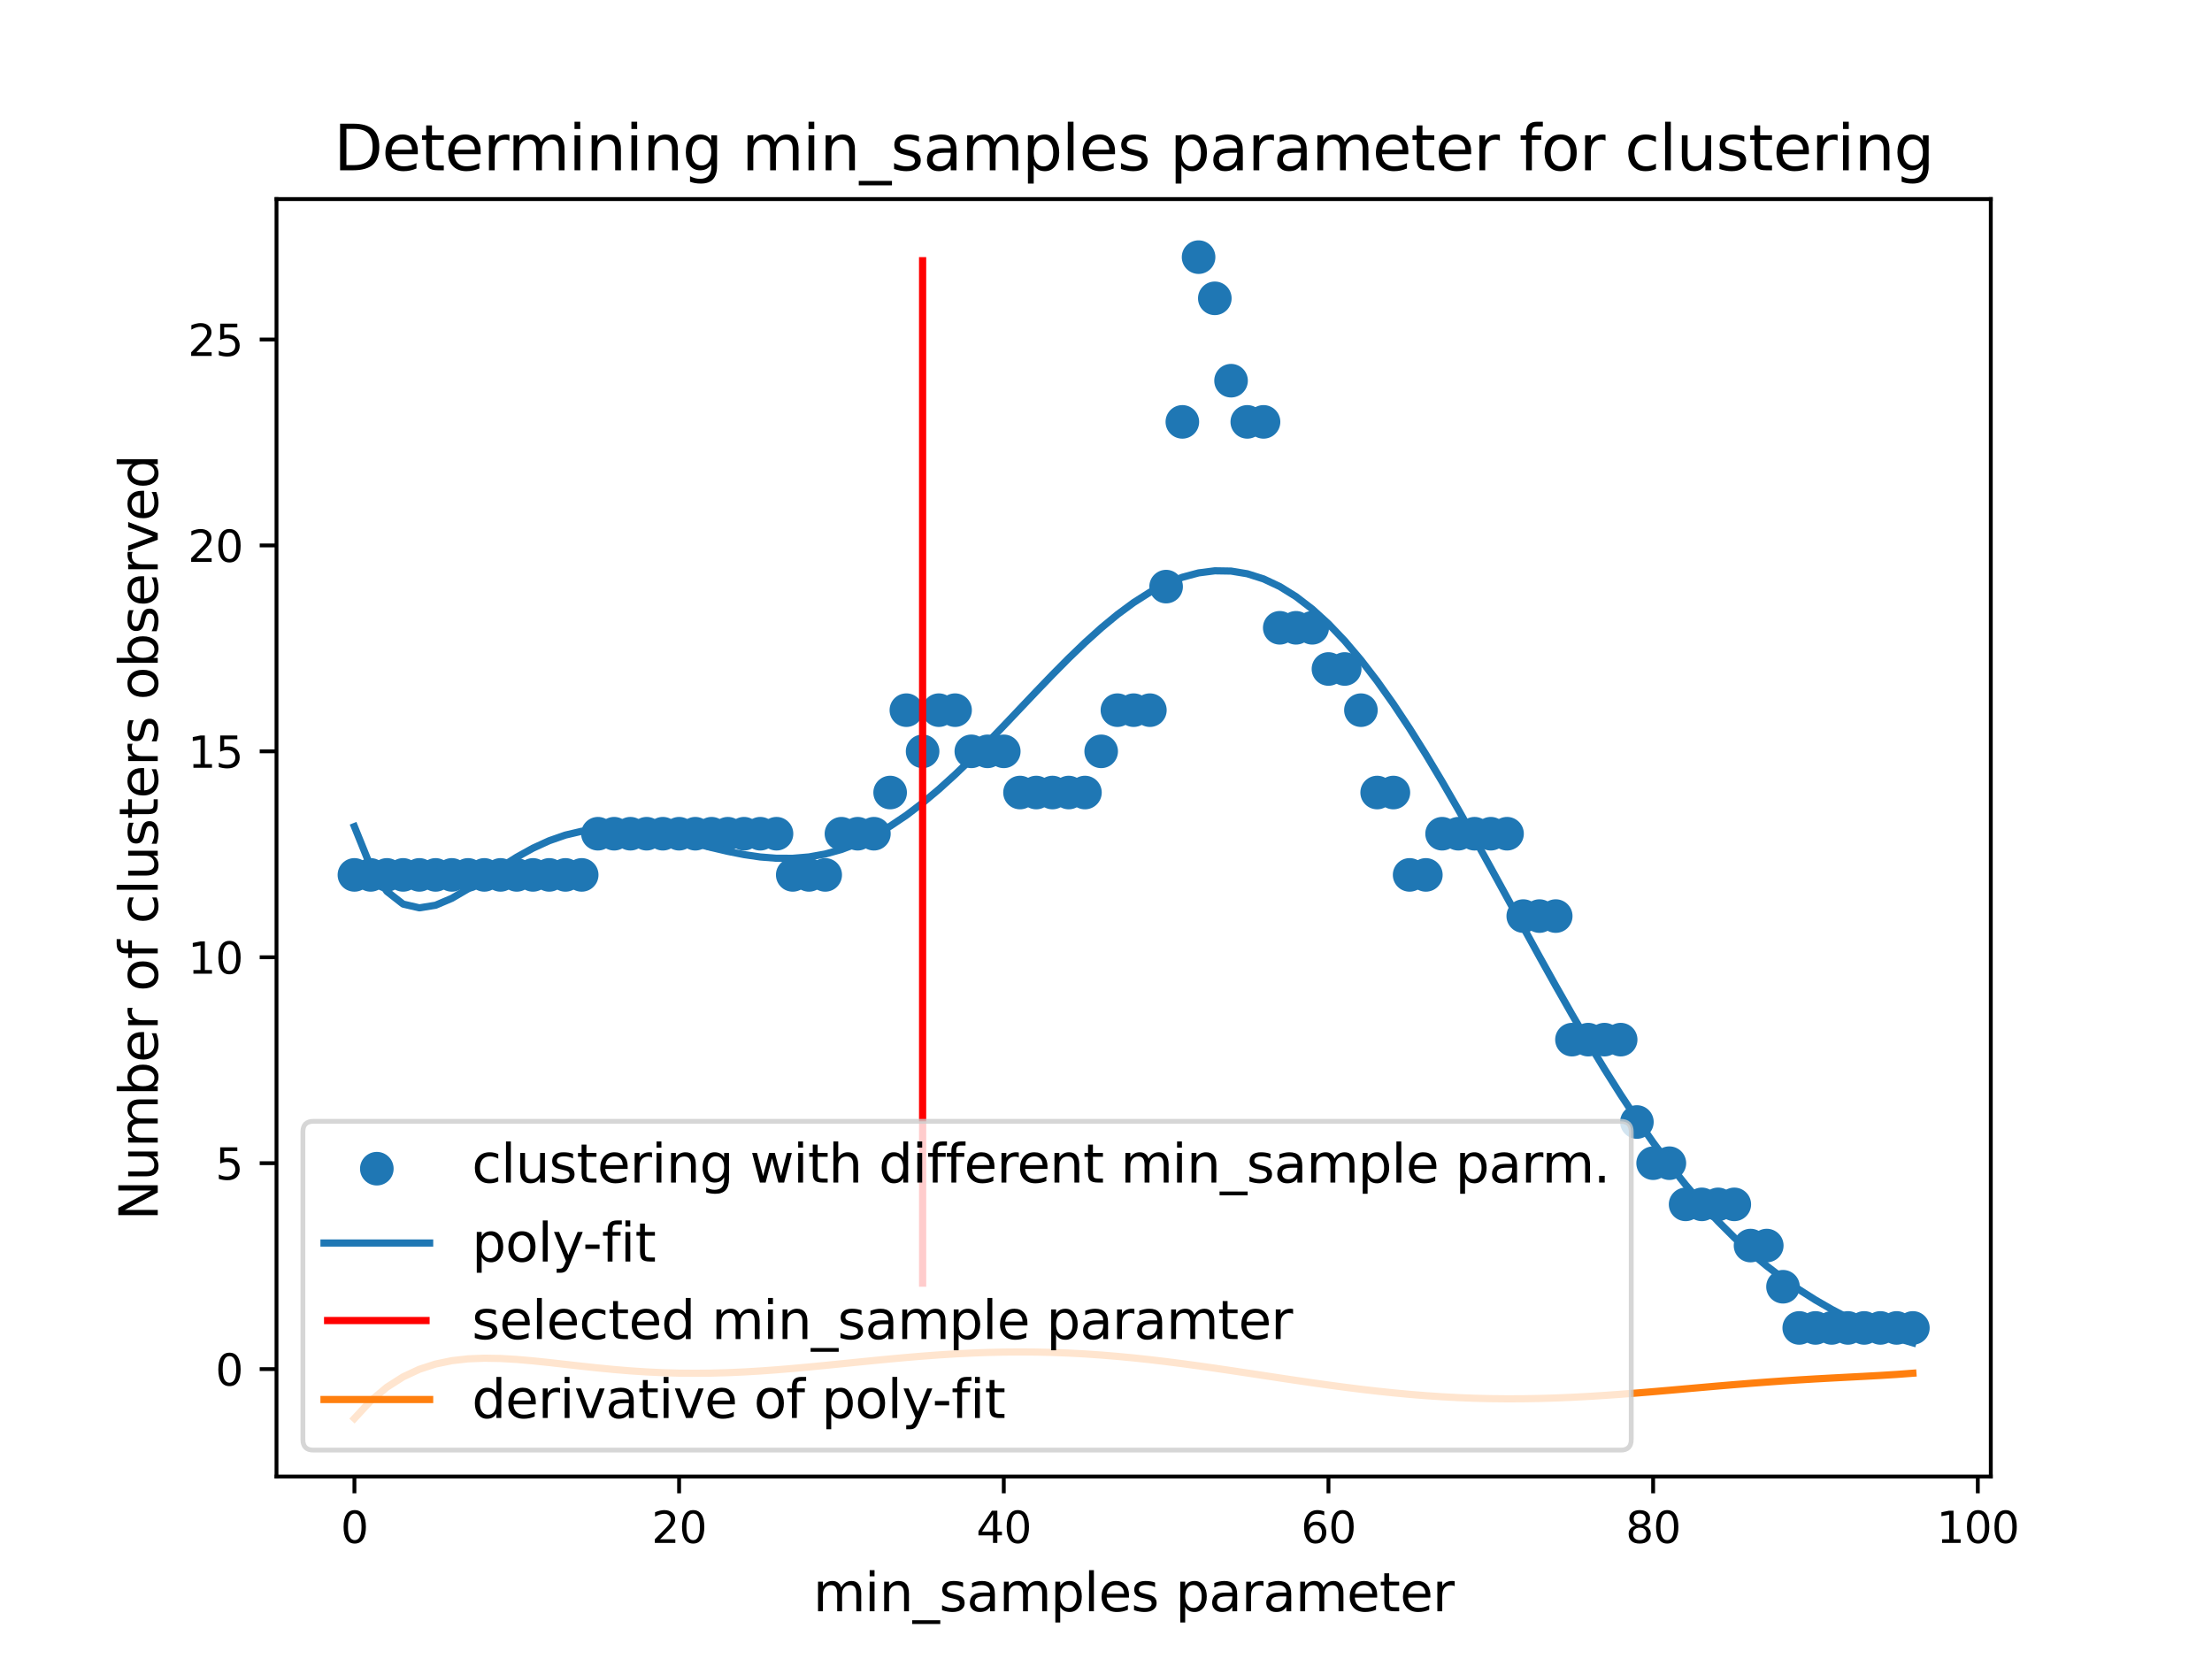 <?xml version="1.0" encoding="utf-8" standalone="no"?>
<!DOCTYPE svg PUBLIC "-//W3C//DTD SVG 1.1//EN"
  "http://www.w3.org/Graphics/SVG/1.1/DTD/svg11.dtd">
<svg xmlns:xlink="http://www.w3.org/1999/xlink" width="460.8pt" height="345.6pt" viewBox="0 0 460.8 345.6" xmlns="http://www.w3.org/2000/svg" version="1.1">
 <defs>
  <style type="text/css">*{stroke-linejoin: round; stroke-linecap: butt}</style>
 </defs>
 <g id="figure_1">
  <g id="patch_1">
   <path d="M 0 345.6 
L 460.8 345.6 
L 460.8 0 
L 0 0 
z
" style="fill: #ffffff"/>
  </g>
  <g id="axes_1">
   <g id="patch_2">
    <path d="M 57.6 307.584 
L 414.72 307.584 
L 414.72 41.472 
L 57.6 41.472 
z
" style="fill: #ffffff"/>
   </g>
   <g id="PathCollection_1">
    <defs>
     <path id="mdafc263850" d="M 0 3 
C 0.796 3 1.559 2.684 2.121 2.121 
C 2.684 1.559 3 0.796 3 0 
C 3 -0.796 2.684 -1.559 2.121 -2.121 
C 1.559 -2.684 0.796 -3 0 -3 
C -0.796 -3 -1.559 -2.684 -2.121 -2.121 
C -2.684 -1.559 -3 -0.796 -3 0 
C -3 0.796 -2.684 1.559 -2.121 2.121 
C -1.559 2.684 -0.796 3 0 3 
z
" style="stroke: #1f77b4"/>
    </defs>
    <g clip-path="url(#p015d4eb2a7)">
     <use xlink:href="#mdafc263850" x="73.833" y="182.258" style="fill: #1f77b4; stroke: #1f77b4"/>
     <use xlink:href="#mdafc263850" x="77.215" y="182.258" style="fill: #1f77b4; stroke: #1f77b4"/>
     <use xlink:href="#mdafc263850" x="80.596" y="182.258" style="fill: #1f77b4; stroke: #1f77b4"/>
     <use xlink:href="#mdafc263850" x="83.978" y="182.258" style="fill: #1f77b4; stroke: #1f77b4"/>
     <use xlink:href="#mdafc263850" x="87.36" y="182.258" style="fill: #1f77b4; stroke: #1f77b4"/>
     <use xlink:href="#mdafc263850" x="90.742" y="182.258" style="fill: #1f77b4; stroke: #1f77b4"/>
     <use xlink:href="#mdafc263850" x="94.124" y="182.258" style="fill: #1f77b4; stroke: #1f77b4"/>
     <use xlink:href="#mdafc263850" x="97.505" y="182.258" style="fill: #1f77b4; stroke: #1f77b4"/>
     <use xlink:href="#mdafc263850" x="100.887" y="182.258" style="fill: #1f77b4; stroke: #1f77b4"/>
     <use xlink:href="#mdafc263850" x="104.269" y="182.258" style="fill: #1f77b4; stroke: #1f77b4"/>
     <use xlink:href="#mdafc263850" x="107.651" y="182.258" style="fill: #1f77b4; stroke: #1f77b4"/>
     <use xlink:href="#mdafc263850" x="111.033" y="182.258" style="fill: #1f77b4; stroke: #1f77b4"/>
     <use xlink:href="#mdafc263850" x="114.415" y="182.258" style="fill: #1f77b4; stroke: #1f77b4"/>
     <use xlink:href="#mdafc263850" x="117.796" y="182.258" style="fill: #1f77b4; stroke: #1f77b4"/>
     <use xlink:href="#mdafc263850" x="121.178" y="182.258" style="fill: #1f77b4; stroke: #1f77b4"/>
     <use xlink:href="#mdafc263850" x="124.56" y="173.679" style="fill: #1f77b4; stroke: #1f77b4"/>
     <use xlink:href="#mdafc263850" x="127.942" y="173.679" style="fill: #1f77b4; stroke: #1f77b4"/>
     <use xlink:href="#mdafc263850" x="131.324" y="173.679" style="fill: #1f77b4; stroke: #1f77b4"/>
     <use xlink:href="#mdafc263850" x="134.705" y="173.679" style="fill: #1f77b4; stroke: #1f77b4"/>
     <use xlink:href="#mdafc263850" x="138.087" y="173.679" style="fill: #1f77b4; stroke: #1f77b4"/>
     <use xlink:href="#mdafc263850" x="141.469" y="173.679" style="fill: #1f77b4; stroke: #1f77b4"/>
     <use xlink:href="#mdafc263850" x="144.851" y="173.679" style="fill: #1f77b4; stroke: #1f77b4"/>
     <use xlink:href="#mdafc263850" x="148.233" y="173.679" style="fill: #1f77b4; stroke: #1f77b4"/>
     <use xlink:href="#mdafc263850" x="151.615" y="173.679" style="fill: #1f77b4; stroke: #1f77b4"/>
     <use xlink:href="#mdafc263850" x="154.996" y="173.679" style="fill: #1f77b4; stroke: #1f77b4"/>
     <use xlink:href="#mdafc263850" x="158.378" y="173.679" style="fill: #1f77b4; stroke: #1f77b4"/>
     <use xlink:href="#mdafc263850" x="161.76" y="173.679" style="fill: #1f77b4; stroke: #1f77b4"/>
     <use xlink:href="#mdafc263850" x="165.142" y="182.258" style="fill: #1f77b4; stroke: #1f77b4"/>
     <use xlink:href="#mdafc263850" x="168.524" y="182.258" style="fill: #1f77b4; stroke: #1f77b4"/>
     <use xlink:href="#mdafc263850" x="171.905" y="182.258" style="fill: #1f77b4; stroke: #1f77b4"/>
     <use xlink:href="#mdafc263850" x="175.287" y="173.679" style="fill: #1f77b4; stroke: #1f77b4"/>
     <use xlink:href="#mdafc263850" x="178.669" y="173.679" style="fill: #1f77b4; stroke: #1f77b4"/>
     <use xlink:href="#mdafc263850" x="182.051" y="173.679" style="fill: #1f77b4; stroke: #1f77b4"/>
     <use xlink:href="#mdafc263850" x="185.433" y="165.1" style="fill: #1f77b4; stroke: #1f77b4"/>
     <use xlink:href="#mdafc263850" x="188.815" y="147.941" style="fill: #1f77b4; stroke: #1f77b4"/>
     <use xlink:href="#mdafc263850" x="192.196" y="156.52" style="fill: #1f77b4; stroke: #1f77b4"/>
     <use xlink:href="#mdafc263850" x="195.578" y="147.941" style="fill: #1f77b4; stroke: #1f77b4"/>
     <use xlink:href="#mdafc263850" x="198.96" y="147.941" style="fill: #1f77b4; stroke: #1f77b4"/>
     <use xlink:href="#mdafc263850" x="202.342" y="156.52" style="fill: #1f77b4; stroke: #1f77b4"/>
     <use xlink:href="#mdafc263850" x="205.724" y="156.52" style="fill: #1f77b4; stroke: #1f77b4"/>
     <use xlink:href="#mdafc263850" x="209.105" y="156.52" style="fill: #1f77b4; stroke: #1f77b4"/>
     <use xlink:href="#mdafc263850" x="212.487" y="165.1" style="fill: #1f77b4; stroke: #1f77b4"/>
     <use xlink:href="#mdafc263850" x="215.869" y="165.1" style="fill: #1f77b4; stroke: #1f77b4"/>
     <use xlink:href="#mdafc263850" x="219.251" y="165.1" style="fill: #1f77b4; stroke: #1f77b4"/>
     <use xlink:href="#mdafc263850" x="222.633" y="165.1" style="fill: #1f77b4; stroke: #1f77b4"/>
     <use xlink:href="#mdafc263850" x="226.015" y="165.1" style="fill: #1f77b4; stroke: #1f77b4"/>
     <use xlink:href="#mdafc263850" x="229.396" y="156.52" style="fill: #1f77b4; stroke: #1f77b4"/>
     <use xlink:href="#mdafc263850" x="232.778" y="147.941" style="fill: #1f77b4; stroke: #1f77b4"/>
     <use xlink:href="#mdafc263850" x="236.16" y="147.941" style="fill: #1f77b4; stroke: #1f77b4"/>
     <use xlink:href="#mdafc263850" x="239.542" y="147.941" style="fill: #1f77b4; stroke: #1f77b4"/>
     <use xlink:href="#mdafc263850" x="242.924" y="122.203" style="fill: #1f77b4; stroke: #1f77b4"/>
     <use xlink:href="#mdafc263850" x="246.305" y="87.885" style="fill: #1f77b4; stroke: #1f77b4"/>
     <use xlink:href="#mdafc263850" x="249.687" y="53.568" style="fill: #1f77b4; stroke: #1f77b4"/>
     <use xlink:href="#mdafc263850" x="253.069" y="62.147" style="fill: #1f77b4; stroke: #1f77b4"/>
     <use xlink:href="#mdafc263850" x="256.451" y="79.306" style="fill: #1f77b4; stroke: #1f77b4"/>
     <use xlink:href="#mdafc263850" x="259.833" y="87.885" style="fill: #1f77b4; stroke: #1f77b4"/>
     <use xlink:href="#mdafc263850" x="263.215" y="87.885" style="fill: #1f77b4; stroke: #1f77b4"/>
     <use xlink:href="#mdafc263850" x="266.596" y="130.782" style="fill: #1f77b4; stroke: #1f77b4"/>
     <use xlink:href="#mdafc263850" x="269.978" y="130.782" style="fill: #1f77b4; stroke: #1f77b4"/>
     <use xlink:href="#mdafc263850" x="273.36" y="130.782" style="fill: #1f77b4; stroke: #1f77b4"/>
     <use xlink:href="#mdafc263850" x="276.742" y="139.362" style="fill: #1f77b4; stroke: #1f77b4"/>
     <use xlink:href="#mdafc263850" x="280.124" y="139.362" style="fill: #1f77b4; stroke: #1f77b4"/>
     <use xlink:href="#mdafc263850" x="283.505" y="147.941" style="fill: #1f77b4; stroke: #1f77b4"/>
     <use xlink:href="#mdafc263850" x="286.887" y="165.1" style="fill: #1f77b4; stroke: #1f77b4"/>
     <use xlink:href="#mdafc263850" x="290.269" y="165.1" style="fill: #1f77b4; stroke: #1f77b4"/>
     <use xlink:href="#mdafc263850" x="293.651" y="182.258" style="fill: #1f77b4; stroke: #1f77b4"/>
     <use xlink:href="#mdafc263850" x="297.033" y="182.258" style="fill: #1f77b4; stroke: #1f77b4"/>
     <use xlink:href="#mdafc263850" x="300.415" y="173.679" style="fill: #1f77b4; stroke: #1f77b4"/>
     <use xlink:href="#mdafc263850" x="303.796" y="173.679" style="fill: #1f77b4; stroke: #1f77b4"/>
     <use xlink:href="#mdafc263850" x="307.178" y="173.679" style="fill: #1f77b4; stroke: #1f77b4"/>
     <use xlink:href="#mdafc263850" x="310.56" y="173.679" style="fill: #1f77b4; stroke: #1f77b4"/>
     <use xlink:href="#mdafc263850" x="313.942" y="173.679" style="fill: #1f77b4; stroke: #1f77b4"/>
     <use xlink:href="#mdafc263850" x="317.324" y="190.838" style="fill: #1f77b4; stroke: #1f77b4"/>
     <use xlink:href="#mdafc263850" x="320.705" y="190.838" style="fill: #1f77b4; stroke: #1f77b4"/>
     <use xlink:href="#mdafc263850" x="324.087" y="190.838" style="fill: #1f77b4; stroke: #1f77b4"/>
     <use xlink:href="#mdafc263850" x="327.469" y="216.576" style="fill: #1f77b4; stroke: #1f77b4"/>
     <use xlink:href="#mdafc263850" x="330.851" y="216.576" style="fill: #1f77b4; stroke: #1f77b4"/>
     <use xlink:href="#mdafc263850" x="334.233" y="216.576" style="fill: #1f77b4; stroke: #1f77b4"/>
     <use xlink:href="#mdafc263850" x="337.615" y="216.576" style="fill: #1f77b4; stroke: #1f77b4"/>
     <use xlink:href="#mdafc263850" x="340.996" y="233.735" style="fill: #1f77b4; stroke: #1f77b4"/>
     <use xlink:href="#mdafc263850" x="344.378" y="242.314" style="fill: #1f77b4; stroke: #1f77b4"/>
     <use xlink:href="#mdafc263850" x="347.76" y="242.314" style="fill: #1f77b4; stroke: #1f77b4"/>
     <use xlink:href="#mdafc263850" x="351.142" y="250.893" style="fill: #1f77b4; stroke: #1f77b4"/>
     <use xlink:href="#mdafc263850" x="354.524" y="250.893" style="fill: #1f77b4; stroke: #1f77b4"/>
     <use xlink:href="#mdafc263850" x="357.905" y="250.893" style="fill: #1f77b4; stroke: #1f77b4"/>
     <use xlink:href="#mdafc263850" x="361.287" y="250.893" style="fill: #1f77b4; stroke: #1f77b4"/>
     <use xlink:href="#mdafc263850" x="364.669" y="259.473" style="fill: #1f77b4; stroke: #1f77b4"/>
     <use xlink:href="#mdafc263850" x="368.051" y="259.473" style="fill: #1f77b4; stroke: #1f77b4"/>
     <use xlink:href="#mdafc263850" x="371.433" y="268.052" style="fill: #1f77b4; stroke: #1f77b4"/>
     <use xlink:href="#mdafc263850" x="374.815" y="276.631" style="fill: #1f77b4; stroke: #1f77b4"/>
     <use xlink:href="#mdafc263850" x="378.196" y="276.631" style="fill: #1f77b4; stroke: #1f77b4"/>
     <use xlink:href="#mdafc263850" x="381.578" y="276.631" style="fill: #1f77b4; stroke: #1f77b4"/>
     <use xlink:href="#mdafc263850" x="384.96" y="276.631" style="fill: #1f77b4; stroke: #1f77b4"/>
     <use xlink:href="#mdafc263850" x="388.342" y="276.631" style="fill: #1f77b4; stroke: #1f77b4"/>
     <use xlink:href="#mdafc263850" x="391.724" y="276.631" style="fill: #1f77b4; stroke: #1f77b4"/>
     <use xlink:href="#mdafc263850" x="395.105" y="276.631" style="fill: #1f77b4; stroke: #1f77b4"/>
     <use xlink:href="#mdafc263850" x="398.487" y="276.631" style="fill: #1f77b4; stroke: #1f77b4"/>
    </g>
   </g>
   <g id="matplotlib.axis_1">
    <g id="xtick_1">
     <g id="line2d_1">
      <defs>
       <path id="mb0582d7d9e" d="M 0 0 
L 0 3.5 
" style="stroke: #000000; stroke-width: 0.8"/>
      </defs>
      <g>
       <use xlink:href="#mb0582d7d9e" x="73.833" y="307.584" style="stroke: #000000; stroke-width: 0.8"/>
      </g>
     </g>
     <g id="text_1">
      <!-- 0 -->
      <g transform="translate(70.97 321.423)scale(0.09 -0.09)">
       <defs>
        <path id="DejaVuSans-30" d="M 2034 4250 
Q 1547 4250 1301 3770 
Q 1056 3291 1056 2328 
Q 1056 1369 1301 889 
Q 1547 409 2034 409 
Q 2525 409 2770 889 
Q 3016 1369 3016 2328 
Q 3016 3291 2770 3770 
Q 2525 4250 2034 4250 
z
M 2034 4750 
Q 2819 4750 3233 4129 
Q 3647 3509 3647 2328 
Q 3647 1150 3233 529 
Q 2819 -91 2034 -91 
Q 1250 -91 836 529 
Q 422 1150 422 2328 
Q 422 3509 836 4129 
Q 1250 4750 2034 4750 
z
" transform="scale(0.016)"/>
       </defs>
       <use xlink:href="#DejaVuSans-30"/>
      </g>
     </g>
    </g>
    <g id="xtick_2">
     <g id="line2d_2">
      <g>
       <use xlink:href="#mb0582d7d9e" x="141.469" y="307.584" style="stroke: #000000; stroke-width: 0.8"/>
      </g>
     </g>
     <g id="text_2">
      <!-- 20 -->
      <g transform="translate(135.743 321.423)scale(0.09 -0.09)">
       <defs>
        <path id="DejaVuSans-32" d="M 1228 531 
L 3431 531 
L 3431 0 
L 469 0 
L 469 531 
Q 828 903 1448 1529 
Q 2069 2156 2228 2338 
Q 2531 2678 2651 2914 
Q 2772 3150 2772 3378 
Q 2772 3750 2511 3984 
Q 2250 4219 1831 4219 
Q 1534 4219 1204 4116 
Q 875 4013 500 3803 
L 500 4441 
Q 881 4594 1212 4672 
Q 1544 4750 1819 4750 
Q 2544 4750 2975 4387 
Q 3406 4025 3406 3419 
Q 3406 3131 3298 2873 
Q 3191 2616 2906 2266 
Q 2828 2175 2409 1742 
Q 1991 1309 1228 531 
z
" transform="scale(0.016)"/>
       </defs>
       <use xlink:href="#DejaVuSans-32"/>
       <use xlink:href="#DejaVuSans-30" x="63.623"/>
      </g>
     </g>
    </g>
    <g id="xtick_3">
     <g id="line2d_3">
      <g>
       <use xlink:href="#mb0582d7d9e" x="209.105" y="307.584" style="stroke: #000000; stroke-width: 0.8"/>
      </g>
     </g>
     <g id="text_3">
      <!-- 40 -->
      <g transform="translate(203.379 321.423)scale(0.09 -0.09)">
       <defs>
        <path id="DejaVuSans-34" d="M 2419 4116 
L 825 1625 
L 2419 1625 
L 2419 4116 
z
M 2253 4666 
L 3047 4666 
L 3047 1625 
L 3713 1625 
L 3713 1100 
L 3047 1100 
L 3047 0 
L 2419 0 
L 2419 1100 
L 313 1100 
L 313 1709 
L 2253 4666 
z
" transform="scale(0.016)"/>
       </defs>
       <use xlink:href="#DejaVuSans-34"/>
       <use xlink:href="#DejaVuSans-30" x="63.623"/>
      </g>
     </g>
    </g>
    <g id="xtick_4">
     <g id="line2d_4">
      <g>
       <use xlink:href="#mb0582d7d9e" x="276.742" y="307.584" style="stroke: #000000; stroke-width: 0.8"/>
      </g>
     </g>
     <g id="text_4">
      <!-- 60 -->
      <g transform="translate(271.016 321.423)scale(0.09 -0.09)">
       <defs>
        <path id="DejaVuSans-36" d="M 2113 2584 
Q 1688 2584 1439 2293 
Q 1191 2003 1191 1497 
Q 1191 994 1439 701 
Q 1688 409 2113 409 
Q 2538 409 2786 701 
Q 3034 994 3034 1497 
Q 3034 2003 2786 2293 
Q 2538 2584 2113 2584 
z
M 3366 4563 
L 3366 3988 
Q 3128 4100 2886 4159 
Q 2644 4219 2406 4219 
Q 1781 4219 1451 3797 
Q 1122 3375 1075 2522 
Q 1259 2794 1537 2939 
Q 1816 3084 2150 3084 
Q 2853 3084 3261 2657 
Q 3669 2231 3669 1497 
Q 3669 778 3244 343 
Q 2819 -91 2113 -91 
Q 1303 -91 875 529 
Q 447 1150 447 2328 
Q 447 3434 972 4092 
Q 1497 4750 2381 4750 
Q 2619 4750 2861 4703 
Q 3103 4656 3366 4563 
z
" transform="scale(0.016)"/>
       </defs>
       <use xlink:href="#DejaVuSans-36"/>
       <use xlink:href="#DejaVuSans-30" x="63.623"/>
      </g>
     </g>
    </g>
    <g id="xtick_5">
     <g id="line2d_5">
      <g>
       <use xlink:href="#mb0582d7d9e" x="344.378" y="307.584" style="stroke: #000000; stroke-width: 0.8"/>
      </g>
     </g>
     <g id="text_5">
      <!-- 80 -->
      <g transform="translate(338.652 321.423)scale(0.09 -0.09)">
       <defs>
        <path id="DejaVuSans-38" d="M 2034 2216 
Q 1584 2216 1326 1975 
Q 1069 1734 1069 1313 
Q 1069 891 1326 650 
Q 1584 409 2034 409 
Q 2484 409 2743 651 
Q 3003 894 3003 1313 
Q 3003 1734 2745 1975 
Q 2488 2216 2034 2216 
z
M 1403 2484 
Q 997 2584 770 2862 
Q 544 3141 544 3541 
Q 544 4100 942 4425 
Q 1341 4750 2034 4750 
Q 2731 4750 3128 4425 
Q 3525 4100 3525 3541 
Q 3525 3141 3298 2862 
Q 3072 2584 2669 2484 
Q 3125 2378 3379 2068 
Q 3634 1759 3634 1313 
Q 3634 634 3220 271 
Q 2806 -91 2034 -91 
Q 1263 -91 848 271 
Q 434 634 434 1313 
Q 434 1759 690 2068 
Q 947 2378 1403 2484 
z
M 1172 3481 
Q 1172 3119 1398 2916 
Q 1625 2713 2034 2713 
Q 2441 2713 2670 2916 
Q 2900 3119 2900 3481 
Q 2900 3844 2670 4047 
Q 2441 4250 2034 4250 
Q 1625 4250 1398 4047 
Q 1172 3844 1172 3481 
z
" transform="scale(0.016)"/>
       </defs>
       <use xlink:href="#DejaVuSans-38"/>
       <use xlink:href="#DejaVuSans-30" x="63.623"/>
      </g>
     </g>
    </g>
    <g id="xtick_6">
     <g id="line2d_6">
      <g>
       <use xlink:href="#mb0582d7d9e" x="412.015" y="307.584" style="stroke: #000000; stroke-width: 0.8"/>
      </g>
     </g>
     <g id="text_6">
      <!-- 100 -->
      <g transform="translate(403.425 321.423)scale(0.09 -0.09)">
       <defs>
        <path id="DejaVuSans-31" d="M 794 531 
L 1825 531 
L 1825 4091 
L 703 3866 
L 703 4441 
L 1819 4666 
L 2450 4666 
L 2450 531 
L 3481 531 
L 3481 0 
L 794 0 
L 794 531 
z
" transform="scale(0.016)"/>
       </defs>
       <use xlink:href="#DejaVuSans-31"/>
       <use xlink:href="#DejaVuSans-30" x="63.623"/>
       <use xlink:href="#DejaVuSans-30" x="127.246"/>
      </g>
     </g>
    </g>
    <g id="text_7">
     <!-- min_samples parameter -->
     <g transform="translate(169.393 335.653)scale(0.11 -0.11)">
      <defs>
       <path id="DejaVuSans-6d" d="M 3328 2828 
Q 3544 3216 3844 3400 
Q 4144 3584 4550 3584 
Q 5097 3584 5394 3201 
Q 5691 2819 5691 2113 
L 5691 0 
L 5113 0 
L 5113 2094 
Q 5113 2597 4934 2840 
Q 4756 3084 4391 3084 
Q 3944 3084 3684 2787 
Q 3425 2491 3425 1978 
L 3425 0 
L 2847 0 
L 2847 2094 
Q 2847 2600 2669 2842 
Q 2491 3084 2119 3084 
Q 1678 3084 1418 2786 
Q 1159 2488 1159 1978 
L 1159 0 
L 581 0 
L 581 3500 
L 1159 3500 
L 1159 2956 
Q 1356 3278 1631 3431 
Q 1906 3584 2284 3584 
Q 2666 3584 2933 3390 
Q 3200 3197 3328 2828 
z
" transform="scale(0.016)"/>
       <path id="DejaVuSans-69" d="M 603 3500 
L 1178 3500 
L 1178 0 
L 603 0 
L 603 3500 
z
M 603 4863 
L 1178 4863 
L 1178 4134 
L 603 4134 
L 603 4863 
z
" transform="scale(0.016)"/>
       <path id="DejaVuSans-6e" d="M 3513 2113 
L 3513 0 
L 2938 0 
L 2938 2094 
Q 2938 2591 2744 2837 
Q 2550 3084 2163 3084 
Q 1697 3084 1428 2787 
Q 1159 2491 1159 1978 
L 1159 0 
L 581 0 
L 581 3500 
L 1159 3500 
L 1159 2956 
Q 1366 3272 1645 3428 
Q 1925 3584 2291 3584 
Q 2894 3584 3203 3211 
Q 3513 2838 3513 2113 
z
" transform="scale(0.016)"/>
       <path id="DejaVuSans-5f" d="M 3263 -1063 
L 3263 -1509 
L -63 -1509 
L -63 -1063 
L 3263 -1063 
z
" transform="scale(0.016)"/>
       <path id="DejaVuSans-73" d="M 2834 3397 
L 2834 2853 
Q 2591 2978 2328 3040 
Q 2066 3103 1784 3103 
Q 1356 3103 1142 2972 
Q 928 2841 928 2578 
Q 928 2378 1081 2264 
Q 1234 2150 1697 2047 
L 1894 2003 
Q 2506 1872 2764 1633 
Q 3022 1394 3022 966 
Q 3022 478 2636 193 
Q 2250 -91 1575 -91 
Q 1294 -91 989 -36 
Q 684 19 347 128 
L 347 722 
Q 666 556 975 473 
Q 1284 391 1588 391 
Q 1994 391 2212 530 
Q 2431 669 2431 922 
Q 2431 1156 2273 1281 
Q 2116 1406 1581 1522 
L 1381 1569 
Q 847 1681 609 1914 
Q 372 2147 372 2553 
Q 372 3047 722 3315 
Q 1072 3584 1716 3584 
Q 2034 3584 2315 3537 
Q 2597 3491 2834 3397 
z
" transform="scale(0.016)"/>
       <path id="DejaVuSans-61" d="M 2194 1759 
Q 1497 1759 1228 1600 
Q 959 1441 959 1056 
Q 959 750 1161 570 
Q 1363 391 1709 391 
Q 2188 391 2477 730 
Q 2766 1069 2766 1631 
L 2766 1759 
L 2194 1759 
z
M 3341 1997 
L 3341 0 
L 2766 0 
L 2766 531 
Q 2569 213 2275 61 
Q 1981 -91 1556 -91 
Q 1019 -91 701 211 
Q 384 513 384 1019 
Q 384 1609 779 1909 
Q 1175 2209 1959 2209 
L 2766 2209 
L 2766 2266 
Q 2766 2663 2505 2880 
Q 2244 3097 1772 3097 
Q 1472 3097 1187 3025 
Q 903 2953 641 2809 
L 641 3341 
Q 956 3463 1253 3523 
Q 1550 3584 1831 3584 
Q 2591 3584 2966 3190 
Q 3341 2797 3341 1997 
z
" transform="scale(0.016)"/>
       <path id="DejaVuSans-70" d="M 1159 525 
L 1159 -1331 
L 581 -1331 
L 581 3500 
L 1159 3500 
L 1159 2969 
Q 1341 3281 1617 3432 
Q 1894 3584 2278 3584 
Q 2916 3584 3314 3078 
Q 3713 2572 3713 1747 
Q 3713 922 3314 415 
Q 2916 -91 2278 -91 
Q 1894 -91 1617 61 
Q 1341 213 1159 525 
z
M 3116 1747 
Q 3116 2381 2855 2742 
Q 2594 3103 2138 3103 
Q 1681 3103 1420 2742 
Q 1159 2381 1159 1747 
Q 1159 1113 1420 752 
Q 1681 391 2138 391 
Q 2594 391 2855 752 
Q 3116 1113 3116 1747 
z
" transform="scale(0.016)"/>
       <path id="DejaVuSans-6c" d="M 603 4863 
L 1178 4863 
L 1178 0 
L 603 0 
L 603 4863 
z
" transform="scale(0.016)"/>
       <path id="DejaVuSans-65" d="M 3597 1894 
L 3597 1613 
L 953 1613 
Q 991 1019 1311 708 
Q 1631 397 2203 397 
Q 2534 397 2845 478 
Q 3156 559 3463 722 
L 3463 178 
Q 3153 47 2828 -22 
Q 2503 -91 2169 -91 
Q 1331 -91 842 396 
Q 353 884 353 1716 
Q 353 2575 817 3079 
Q 1281 3584 2069 3584 
Q 2775 3584 3186 3129 
Q 3597 2675 3597 1894 
z
M 3022 2063 
Q 3016 2534 2758 2815 
Q 2500 3097 2075 3097 
Q 1594 3097 1305 2825 
Q 1016 2553 972 2059 
L 3022 2063 
z
" transform="scale(0.016)"/>
       <path id="DejaVuSans-20" transform="scale(0.016)"/>
       <path id="DejaVuSans-72" d="M 2631 2963 
Q 2534 3019 2420 3045 
Q 2306 3072 2169 3072 
Q 1681 3072 1420 2755 
Q 1159 2438 1159 1844 
L 1159 0 
L 581 0 
L 581 3500 
L 1159 3500 
L 1159 2956 
Q 1341 3275 1631 3429 
Q 1922 3584 2338 3584 
Q 2397 3584 2469 3576 
Q 2541 3569 2628 3553 
L 2631 2963 
z
" transform="scale(0.016)"/>
       <path id="DejaVuSans-74" d="M 1172 4494 
L 1172 3500 
L 2356 3500 
L 2356 3053 
L 1172 3053 
L 1172 1153 
Q 1172 725 1289 603 
Q 1406 481 1766 481 
L 2356 481 
L 2356 0 
L 1766 0 
Q 1100 0 847 248 
Q 594 497 594 1153 
L 594 3053 
L 172 3053 
L 172 3500 
L 594 3500 
L 594 4494 
L 1172 4494 
z
" transform="scale(0.016)"/>
      </defs>
      <use xlink:href="#DejaVuSans-6d"/>
      <use xlink:href="#DejaVuSans-69" x="97.412"/>
      <use xlink:href="#DejaVuSans-6e" x="125.195"/>
      <use xlink:href="#DejaVuSans-5f" x="188.574"/>
      <use xlink:href="#DejaVuSans-73" x="238.574"/>
      <use xlink:href="#DejaVuSans-61" x="290.674"/>
      <use xlink:href="#DejaVuSans-6d" x="351.953"/>
      <use xlink:href="#DejaVuSans-70" x="449.365"/>
      <use xlink:href="#DejaVuSans-6c" x="512.842"/>
      <use xlink:href="#DejaVuSans-65" x="540.625"/>
      <use xlink:href="#DejaVuSans-73" x="602.148"/>
      <use xlink:href="#DejaVuSans-20" x="654.248"/>
      <use xlink:href="#DejaVuSans-70" x="686.035"/>
      <use xlink:href="#DejaVuSans-61" x="749.512"/>
      <use xlink:href="#DejaVuSans-72" x="810.791"/>
      <use xlink:href="#DejaVuSans-61" x="851.904"/>
      <use xlink:href="#DejaVuSans-6d" x="913.184"/>
      <use xlink:href="#DejaVuSans-65" x="1010.596"/>
      <use xlink:href="#DejaVuSans-74" x="1072.119"/>
      <use xlink:href="#DejaVuSans-65" x="1111.328"/>
      <use xlink:href="#DejaVuSans-72" x="1172.852"/>
     </g>
    </g>
   </g>
   <g id="matplotlib.axis_2">
    <g id="ytick_1">
     <g id="line2d_7">
      <defs>
       <path id="mfe0ef23efa" d="M 0 0 
L -3.5 0 
" style="stroke: #000000; stroke-width: 0.8"/>
      </defs>
      <g>
       <use xlink:href="#mfe0ef23efa" x="57.6" y="285.211" style="stroke: #000000; stroke-width: 0.8"/>
      </g>
     </g>
     <g id="text_8">
      <!-- 0 -->
      <g transform="translate(44.874 288.63)scale(0.09 -0.09)">
       <use xlink:href="#DejaVuSans-30"/>
      </g>
     </g>
    </g>
    <g id="ytick_2">
     <g id="line2d_8">
      <g>
       <use xlink:href="#mfe0ef23efa" x="57.6" y="242.314" style="stroke: #000000; stroke-width: 0.8"/>
      </g>
     </g>
     <g id="text_9">
      <!-- 5 -->
      <g transform="translate(44.874 245.733)scale(0.09 -0.09)">
       <defs>
        <path id="DejaVuSans-35" d="M 691 4666 
L 3169 4666 
L 3169 4134 
L 1269 4134 
L 1269 2991 
Q 1406 3038 1543 3061 
Q 1681 3084 1819 3084 
Q 2600 3084 3056 2656 
Q 3513 2228 3513 1497 
Q 3513 744 3044 326 
Q 2575 -91 1722 -91 
Q 1428 -91 1123 -41 
Q 819 9 494 109 
L 494 744 
Q 775 591 1075 516 
Q 1375 441 1709 441 
Q 2250 441 2565 725 
Q 2881 1009 2881 1497 
Q 2881 1984 2565 2268 
Q 2250 2553 1709 2553 
Q 1456 2553 1204 2497 
Q 953 2441 691 2322 
L 691 4666 
z
" transform="scale(0.016)"/>
       </defs>
       <use xlink:href="#DejaVuSans-35"/>
      </g>
     </g>
    </g>
    <g id="ytick_3">
     <g id="line2d_9">
      <g>
       <use xlink:href="#mfe0ef23efa" x="57.6" y="199.417" style="stroke: #000000; stroke-width: 0.8"/>
      </g>
     </g>
     <g id="text_10">
      <!-- 10 -->
      <g transform="translate(39.148 202.836)scale(0.09 -0.09)">
       <use xlink:href="#DejaVuSans-31"/>
       <use xlink:href="#DejaVuSans-30" x="63.623"/>
      </g>
     </g>
    </g>
    <g id="ytick_4">
     <g id="line2d_10">
      <g>
       <use xlink:href="#mfe0ef23efa" x="57.6" y="156.52" style="stroke: #000000; stroke-width: 0.8"/>
      </g>
     </g>
     <g id="text_11">
      <!-- 15 -->
      <g transform="translate(39.148 159.94)scale(0.09 -0.09)">
       <use xlink:href="#DejaVuSans-31"/>
       <use xlink:href="#DejaVuSans-35" x="63.623"/>
      </g>
     </g>
    </g>
    <g id="ytick_5">
     <g id="line2d_11">
      <g>
       <use xlink:href="#mfe0ef23efa" x="57.6" y="113.624" style="stroke: #000000; stroke-width: 0.8"/>
      </g>
     </g>
     <g id="text_12">
      <!-- 20 -->
      <g transform="translate(39.148 117.043)scale(0.09 -0.09)">
       <use xlink:href="#DejaVuSans-32"/>
       <use xlink:href="#DejaVuSans-30" x="63.623"/>
      </g>
     </g>
    </g>
    <g id="ytick_6">
     <g id="line2d_12">
      <g>
       <use xlink:href="#mfe0ef23efa" x="57.6" y="70.727" style="stroke: #000000; stroke-width: 0.8"/>
      </g>
     </g>
     <g id="text_13">
      <!-- 25 -->
      <g transform="translate(39.148 74.146)scale(0.09 -0.09)">
       <use xlink:href="#DejaVuSans-32"/>
       <use xlink:href="#DejaVuSans-35" x="63.623"/>
      </g>
     </g>
    </g>
    <g id="text_14">
     <!-- Number of clusters observed -->
     <g transform="translate(32.86 254.236)rotate(-90)scale(0.11 -0.11)">
      <defs>
       <path id="DejaVuSans-4e" d="M 628 4666 
L 1478 4666 
L 3547 763 
L 3547 4666 
L 4159 4666 
L 4159 0 
L 3309 0 
L 1241 3903 
L 1241 0 
L 628 0 
L 628 4666 
z
" transform="scale(0.016)"/>
       <path id="DejaVuSans-75" d="M 544 1381 
L 544 3500 
L 1119 3500 
L 1119 1403 
Q 1119 906 1312 657 
Q 1506 409 1894 409 
Q 2359 409 2629 706 
Q 2900 1003 2900 1516 
L 2900 3500 
L 3475 3500 
L 3475 0 
L 2900 0 
L 2900 538 
Q 2691 219 2414 64 
Q 2138 -91 1772 -91 
Q 1169 -91 856 284 
Q 544 659 544 1381 
z
M 1991 3584 
L 1991 3584 
z
" transform="scale(0.016)"/>
       <path id="DejaVuSans-62" d="M 3116 1747 
Q 3116 2381 2855 2742 
Q 2594 3103 2138 3103 
Q 1681 3103 1420 2742 
Q 1159 2381 1159 1747 
Q 1159 1113 1420 752 
Q 1681 391 2138 391 
Q 2594 391 2855 752 
Q 3116 1113 3116 1747 
z
M 1159 2969 
Q 1341 3281 1617 3432 
Q 1894 3584 2278 3584 
Q 2916 3584 3314 3078 
Q 3713 2572 3713 1747 
Q 3713 922 3314 415 
Q 2916 -91 2278 -91 
Q 1894 -91 1617 61 
Q 1341 213 1159 525 
L 1159 0 
L 581 0 
L 581 4863 
L 1159 4863 
L 1159 2969 
z
" transform="scale(0.016)"/>
       <path id="DejaVuSans-6f" d="M 1959 3097 
Q 1497 3097 1228 2736 
Q 959 2375 959 1747 
Q 959 1119 1226 758 
Q 1494 397 1959 397 
Q 2419 397 2687 759 
Q 2956 1122 2956 1747 
Q 2956 2369 2687 2733 
Q 2419 3097 1959 3097 
z
M 1959 3584 
Q 2709 3584 3137 3096 
Q 3566 2609 3566 1747 
Q 3566 888 3137 398 
Q 2709 -91 1959 -91 
Q 1206 -91 779 398 
Q 353 888 353 1747 
Q 353 2609 779 3096 
Q 1206 3584 1959 3584 
z
" transform="scale(0.016)"/>
       <path id="DejaVuSans-66" d="M 2375 4863 
L 2375 4384 
L 1825 4384 
Q 1516 4384 1395 4259 
Q 1275 4134 1275 3809 
L 1275 3500 
L 2222 3500 
L 2222 3053 
L 1275 3053 
L 1275 0 
L 697 0 
L 697 3053 
L 147 3053 
L 147 3500 
L 697 3500 
L 697 3744 
Q 697 4328 969 4595 
Q 1241 4863 1831 4863 
L 2375 4863 
z
" transform="scale(0.016)"/>
       <path id="DejaVuSans-63" d="M 3122 3366 
L 3122 2828 
Q 2878 2963 2633 3030 
Q 2388 3097 2138 3097 
Q 1578 3097 1268 2742 
Q 959 2388 959 1747 
Q 959 1106 1268 751 
Q 1578 397 2138 397 
Q 2388 397 2633 464 
Q 2878 531 3122 666 
L 3122 134 
Q 2881 22 2623 -34 
Q 2366 -91 2075 -91 
Q 1284 -91 818 406 
Q 353 903 353 1747 
Q 353 2603 823 3093 
Q 1294 3584 2113 3584 
Q 2378 3584 2631 3529 
Q 2884 3475 3122 3366 
z
" transform="scale(0.016)"/>
       <path id="DejaVuSans-76" d="M 191 3500 
L 800 3500 
L 1894 563 
L 2988 3500 
L 3597 3500 
L 2284 0 
L 1503 0 
L 191 3500 
z
" transform="scale(0.016)"/>
       <path id="DejaVuSans-64" d="M 2906 2969 
L 2906 4863 
L 3481 4863 
L 3481 0 
L 2906 0 
L 2906 525 
Q 2725 213 2448 61 
Q 2172 -91 1784 -91 
Q 1150 -91 751 415 
Q 353 922 353 1747 
Q 353 2572 751 3078 
Q 1150 3584 1784 3584 
Q 2172 3584 2448 3432 
Q 2725 3281 2906 2969 
z
M 947 1747 
Q 947 1113 1208 752 
Q 1469 391 1925 391 
Q 2381 391 2643 752 
Q 2906 1113 2906 1747 
Q 2906 2381 2643 2742 
Q 2381 3103 1925 3103 
Q 1469 3103 1208 2742 
Q 947 2381 947 1747 
z
" transform="scale(0.016)"/>
      </defs>
      <use xlink:href="#DejaVuSans-4e"/>
      <use xlink:href="#DejaVuSans-75" x="74.805"/>
      <use xlink:href="#DejaVuSans-6d" x="138.184"/>
      <use xlink:href="#DejaVuSans-62" x="235.596"/>
      <use xlink:href="#DejaVuSans-65" x="299.072"/>
      <use xlink:href="#DejaVuSans-72" x="360.596"/>
      <use xlink:href="#DejaVuSans-20" x="401.709"/>
      <use xlink:href="#DejaVuSans-6f" x="433.496"/>
      <use xlink:href="#DejaVuSans-66" x="494.678"/>
      <use xlink:href="#DejaVuSans-20" x="529.883"/>
      <use xlink:href="#DejaVuSans-63" x="561.67"/>
      <use xlink:href="#DejaVuSans-6c" x="616.65"/>
      <use xlink:href="#DejaVuSans-75" x="644.434"/>
      <use xlink:href="#DejaVuSans-73" x="707.812"/>
      <use xlink:href="#DejaVuSans-74" x="759.912"/>
      <use xlink:href="#DejaVuSans-65" x="799.121"/>
      <use xlink:href="#DejaVuSans-72" x="860.645"/>
      <use xlink:href="#DejaVuSans-73" x="901.758"/>
      <use xlink:href="#DejaVuSans-20" x="953.857"/>
      <use xlink:href="#DejaVuSans-6f" x="985.645"/>
      <use xlink:href="#DejaVuSans-62" x="1046.826"/>
      <use xlink:href="#DejaVuSans-73" x="1110.303"/>
      <use xlink:href="#DejaVuSans-65" x="1162.402"/>
      <use xlink:href="#DejaVuSans-72" x="1223.926"/>
      <use xlink:href="#DejaVuSans-76" x="1265.039"/>
      <use xlink:href="#DejaVuSans-65" x="1324.219"/>
      <use xlink:href="#DejaVuSans-64" x="1385.742"/>
     </g>
    </g>
   </g>
   <g id="line2d_13">
    <path d="M 73.833 172.19 
L 77.215 180.566 
L 80.596 185.699 
L 83.978 188.34 
L 87.36 189.122 
L 90.742 188.576 
L 94.124 187.138 
L 97.505 185.165 
L 100.887 182.94 
L 104.269 180.683 
L 107.651 178.559 
L 111.033 176.685 
L 114.415 175.137 
L 117.796 173.959 
L 121.178 173.164 
L 124.56 172.742 
L 127.942 172.666 
L 131.324 172.894 
L 134.705 173.374 
L 138.087 174.045 
L 141.469 174.844 
L 144.851 175.705 
L 148.233 176.564 
L 151.615 177.357 
L 154.996 178.028 
L 158.378 178.521 
L 161.76 178.792 
L 165.142 178.8 
L 168.524 178.513 
L 171.905 177.907 
L 175.287 176.968 
L 178.669 175.686 
L 182.051 174.063 
L 185.433 172.107 
L 188.815 169.833 
L 192.196 167.264 
L 195.578 164.429 
L 198.96 161.362 
L 202.342 158.102 
L 205.724 154.693 
L 209.105 151.181 
L 212.487 147.617 
L 215.869 144.051 
L 219.251 140.536 
L 222.633 137.124 
L 226.015 133.868 
L 229.396 130.818 
L 232.778 128.022 
L 236.16 125.526 
L 239.542 123.374 
L 242.924 121.605 
L 246.305 120.252 
L 249.687 119.345 
L 253.069 118.91 
L 256.451 118.965 
L 259.833 119.525 
L 263.215 120.596 
L 266.596 122.182 
L 269.978 124.278 
L 273.36 126.874 
L 276.742 129.956 
L 280.124 133.503 
L 283.505 137.489 
L 286.887 141.885 
L 290.269 146.654 
L 293.651 151.76 
L 297.033 157.16 
L 300.415 162.81 
L 303.796 168.663 
L 307.178 174.672 
L 310.56 180.788 
L 313.942 186.962 
L 317.324 193.147 
L 320.705 199.296 
L 324.087 205.364 
L 327.469 211.309 
L 330.851 217.093 
L 334.233 222.682 
L 337.615 228.045 
L 340.996 233.157 
L 344.378 237.998 
L 347.76 242.553 
L 351.142 246.812 
L 354.524 250.774 
L 357.905 254.438 
L 361.287 257.811 
L 364.669 260.906 
L 368.051 263.735 
L 371.433 266.317 
L 374.815 268.671 
L 378.196 270.814 
L 381.578 272.763 
L 384.96 274.53 
L 388.342 276.122 
L 391.724 277.534 
L 395.105 278.75 
L 398.487 279.736 
" clip-path="url(#p015d4eb2a7)" style="fill: none; stroke: #1f77b4; stroke-width: 1.5; stroke-linecap: square"/>
   </g>
   <g id="LineCollection_1">
    <path d="M 192.196 268.052 
L 192.196 53.568 
" clip-path="url(#p015d4eb2a7)" style="fill: none; stroke: #ff0000; stroke-width: 1.5"/>
   </g>
   <g id="line2d_14">
    <path d="M 73.833 295.488 
L 77.215 291.83 
L 80.596 288.983 
L 83.978 286.826 
L 87.36 285.248 
L 90.742 284.153 
L 94.124 283.453 
L 97.505 283.07 
L 100.887 282.938 
L 104.269 282.997 
L 107.651 283.196 
L 111.033 283.49 
L 114.415 283.843 
L 117.796 284.224 
L 121.178 284.606 
L 124.56 284.968 
L 127.942 285.295 
L 131.324 285.574 
L 134.705 285.796 
L 138.087 285.957 
L 141.469 286.052 
L 144.851 286.081 
L 148.233 286.047 
L 151.615 285.952 
L 154.996 285.801 
L 158.378 285.6 
L 161.76 285.356 
L 165.142 285.076 
L 168.524 284.768 
L 171.905 284.44 
L 175.287 284.101 
L 178.669 283.758 
L 182.051 283.419 
L 185.433 283.093 
L 188.815 282.785 
L 192.196 282.503 
L 195.578 282.253 
L 198.96 282.04 
L 202.342 281.869 
L 205.724 281.742 
L 209.105 281.665 
L 212.487 281.637 
L 215.869 281.662 
L 219.251 281.739 
L 222.633 281.868 
L 226.015 282.049 
L 229.396 282.28 
L 232.778 282.558 
L 236.16 282.88 
L 239.542 283.244 
L 242.924 283.644 
L 246.305 284.077 
L 249.687 284.536 
L 253.069 285.018 
L 256.451 285.516 
L 259.833 286.025 
L 263.215 286.539 
L 266.596 287.053 
L 269.978 287.559 
L 273.36 288.053 
L 276.742 288.529 
L 280.124 288.982 
L 283.505 289.407 
L 286.887 289.799 
L 290.269 290.155 
L 293.651 290.471 
L 297.033 290.743 
L 300.415 290.97 
L 303.796 291.15 
L 307.178 291.281 
L 310.56 291.364 
L 313.942 291.398 
L 317.324 291.385 
L 320.705 291.326 
L 324.087 291.224 
L 327.469 291.082 
L 330.851 290.903 
L 334.233 290.691 
L 337.615 290.452 
L 340.996 290.19 
L 344.378 289.911 
L 347.76 289.619 
L 351.142 289.321 
L 354.524 289.023 
L 357.905 288.728 
L 361.287 288.443 
L 364.669 288.17 
L 368.051 287.914 
L 371.433 287.675 
L 374.815 287.456 
L 378.196 287.254 
L 381.578 287.068 
L 384.96 286.89 
L 388.342 286.714 
L 391.724 286.529 
L 395.105 286.319 
L 398.487 286.066 
" clip-path="url(#p015d4eb2a7)" style="fill: none; stroke: #ff7f0e; stroke-width: 1.5; stroke-linecap: square"/>
   </g>
   <g id="patch_3">
    <path d="M 57.6 307.584 
L 57.6 41.472 
" style="fill: none; stroke: #000000; stroke-width: 0.8; stroke-linejoin: miter; stroke-linecap: square"/>
   </g>
   <g id="patch_4">
    <path d="M 414.72 307.584 
L 414.72 41.472 
" style="fill: none; stroke: #000000; stroke-width: 0.8; stroke-linejoin: miter; stroke-linecap: square"/>
   </g>
   <g id="patch_5">
    <path d="M 57.6 307.584 
L 414.72 307.584 
" style="fill: none; stroke: #000000; stroke-width: 0.8; stroke-linejoin: miter; stroke-linecap: square"/>
   </g>
   <g id="patch_6">
    <path d="M 57.6 41.472 
L 414.72 41.472 
" style="fill: none; stroke: #000000; stroke-width: 0.8; stroke-linejoin: miter; stroke-linecap: square"/>
   </g>
   <g id="text_15">
    <!-- Determining min_samples parameter for clustering -->
    <g transform="translate(69.543 35.472)scale(0.13 -0.13)">
     <defs>
      <path id="DejaVuSans-44" d="M 1259 4147 
L 1259 519 
L 2022 519 
Q 2988 519 3436 956 
Q 3884 1394 3884 2338 
Q 3884 3275 3436 3711 
Q 2988 4147 2022 4147 
L 1259 4147 
z
M 628 4666 
L 1925 4666 
Q 3281 4666 3915 4102 
Q 4550 3538 4550 2338 
Q 4550 1131 3912 565 
Q 3275 0 1925 0 
L 628 0 
L 628 4666 
z
" transform="scale(0.016)"/>
      <path id="DejaVuSans-67" d="M 2906 1791 
Q 2906 2416 2648 2759 
Q 2391 3103 1925 3103 
Q 1463 3103 1205 2759 
Q 947 2416 947 1791 
Q 947 1169 1205 825 
Q 1463 481 1925 481 
Q 2391 481 2648 825 
Q 2906 1169 2906 1791 
z
M 3481 434 
Q 3481 -459 3084 -895 
Q 2688 -1331 1869 -1331 
Q 1566 -1331 1297 -1286 
Q 1028 -1241 775 -1147 
L 775 -588 
Q 1028 -725 1275 -790 
Q 1522 -856 1778 -856 
Q 2344 -856 2625 -561 
Q 2906 -266 2906 331 
L 2906 616 
Q 2728 306 2450 153 
Q 2172 0 1784 0 
Q 1141 0 747 490 
Q 353 981 353 1791 
Q 353 2603 747 3093 
Q 1141 3584 1784 3584 
Q 2172 3584 2450 3431 
Q 2728 3278 2906 2969 
L 2906 3500 
L 3481 3500 
L 3481 434 
z
" transform="scale(0.016)"/>
     </defs>
     <use xlink:href="#DejaVuSans-44"/>
     <use xlink:href="#DejaVuSans-65" x="77.002"/>
     <use xlink:href="#DejaVuSans-74" x="138.525"/>
     <use xlink:href="#DejaVuSans-65" x="177.734"/>
     <use xlink:href="#DejaVuSans-72" x="239.258"/>
     <use xlink:href="#DejaVuSans-6d" x="278.621"/>
     <use xlink:href="#DejaVuSans-69" x="376.033"/>
     <use xlink:href="#DejaVuSans-6e" x="403.816"/>
     <use xlink:href="#DejaVuSans-69" x="467.195"/>
     <use xlink:href="#DejaVuSans-6e" x="494.979"/>
     <use xlink:href="#DejaVuSans-67" x="558.357"/>
     <use xlink:href="#DejaVuSans-20" x="621.834"/>
     <use xlink:href="#DejaVuSans-6d" x="653.621"/>
     <use xlink:href="#DejaVuSans-69" x="751.033"/>
     <use xlink:href="#DejaVuSans-6e" x="778.816"/>
     <use xlink:href="#DejaVuSans-5f" x="842.195"/>
     <use xlink:href="#DejaVuSans-73" x="892.195"/>
     <use xlink:href="#DejaVuSans-61" x="944.295"/>
     <use xlink:href="#DejaVuSans-6d" x="1005.574"/>
     <use xlink:href="#DejaVuSans-70" x="1102.986"/>
     <use xlink:href="#DejaVuSans-6c" x="1166.463"/>
     <use xlink:href="#DejaVuSans-65" x="1194.246"/>
     <use xlink:href="#DejaVuSans-73" x="1255.77"/>
     <use xlink:href="#DejaVuSans-20" x="1307.869"/>
     <use xlink:href="#DejaVuSans-70" x="1339.656"/>
     <use xlink:href="#DejaVuSans-61" x="1403.133"/>
     <use xlink:href="#DejaVuSans-72" x="1464.412"/>
     <use xlink:href="#DejaVuSans-61" x="1505.525"/>
     <use xlink:href="#DejaVuSans-6d" x="1566.805"/>
     <use xlink:href="#DejaVuSans-65" x="1664.217"/>
     <use xlink:href="#DejaVuSans-74" x="1725.74"/>
     <use xlink:href="#DejaVuSans-65" x="1764.949"/>
     <use xlink:href="#DejaVuSans-72" x="1826.473"/>
     <use xlink:href="#DejaVuSans-20" x="1867.586"/>
     <use xlink:href="#DejaVuSans-66" x="1899.373"/>
     <use xlink:href="#DejaVuSans-6f" x="1934.578"/>
     <use xlink:href="#DejaVuSans-72" x="1995.76"/>
     <use xlink:href="#DejaVuSans-20" x="2036.873"/>
     <use xlink:href="#DejaVuSans-63" x="2068.66"/>
     <use xlink:href="#DejaVuSans-6c" x="2123.641"/>
     <use xlink:href="#DejaVuSans-75" x="2151.424"/>
     <use xlink:href="#DejaVuSans-73" x="2214.803"/>
     <use xlink:href="#DejaVuSans-74" x="2266.902"/>
     <use xlink:href="#DejaVuSans-65" x="2306.111"/>
     <use xlink:href="#DejaVuSans-72" x="2367.635"/>
     <use xlink:href="#DejaVuSans-69" x="2408.748"/>
     <use xlink:href="#DejaVuSans-6e" x="2436.531"/>
     <use xlink:href="#DejaVuSans-67" x="2499.91"/>
    </g>
   </g>
   <g id="legend_1">
    <g id="patch_7">
     <path d="M 65.3 302.084 
L 337.617 302.084 
Q 339.817 302.084 339.817 299.884 
L 339.817 235.788 
Q 339.817 233.588 337.617 233.588 
L 65.3 233.588 
Q 63.1 233.588 63.1 235.788 
L 63.1 299.884 
Q 63.1 302.084 65.3 302.084 
z
" style="fill: #ffffff; opacity: 0.8; stroke: #cccccc; stroke-linejoin: miter"/>
    </g>
    <g id="PathCollection_2">
     <g>
      <use xlink:href="#mdafc263850" x="78.5" y="243.459" style="fill: #1f77b4; stroke: #1f77b4"/>
     </g>
    </g>
    <g id="text_16">
     <!-- clustering with different min_sample parm. -->
     <g transform="translate(98.3 246.347)scale(0.11 -0.11)">
      <defs>
       <path id="DejaVuSans-77" d="M 269 3500 
L 844 3500 
L 1563 769 
L 2278 3500 
L 2956 3500 
L 3675 769 
L 4391 3500 
L 4966 3500 
L 4050 0 
L 3372 0 
L 2619 2869 
L 1863 0 
L 1184 0 
L 269 3500 
z
" transform="scale(0.016)"/>
       <path id="DejaVuSans-68" d="M 3513 2113 
L 3513 0 
L 2938 0 
L 2938 2094 
Q 2938 2591 2744 2837 
Q 2550 3084 2163 3084 
Q 1697 3084 1428 2787 
Q 1159 2491 1159 1978 
L 1159 0 
L 581 0 
L 581 4863 
L 1159 4863 
L 1159 2956 
Q 1366 3272 1645 3428 
Q 1925 3584 2291 3584 
Q 2894 3584 3203 3211 
Q 3513 2838 3513 2113 
z
" transform="scale(0.016)"/>
       <path id="DejaVuSans-2e" d="M 684 794 
L 1344 794 
L 1344 0 
L 684 0 
L 684 794 
z
" transform="scale(0.016)"/>
      </defs>
      <use xlink:href="#DejaVuSans-63"/>
      <use xlink:href="#DejaVuSans-6c" x="54.98"/>
      <use xlink:href="#DejaVuSans-75" x="82.764"/>
      <use xlink:href="#DejaVuSans-73" x="146.143"/>
      <use xlink:href="#DejaVuSans-74" x="198.242"/>
      <use xlink:href="#DejaVuSans-65" x="237.451"/>
      <use xlink:href="#DejaVuSans-72" x="298.975"/>
      <use xlink:href="#DejaVuSans-69" x="340.088"/>
      <use xlink:href="#DejaVuSans-6e" x="367.871"/>
      <use xlink:href="#DejaVuSans-67" x="431.25"/>
      <use xlink:href="#DejaVuSans-20" x="494.727"/>
      <use xlink:href="#DejaVuSans-77" x="526.514"/>
      <use xlink:href="#DejaVuSans-69" x="608.301"/>
      <use xlink:href="#DejaVuSans-74" x="636.084"/>
      <use xlink:href="#DejaVuSans-68" x="675.293"/>
      <use xlink:href="#DejaVuSans-20" x="738.672"/>
      <use xlink:href="#DejaVuSans-64" x="770.459"/>
      <use xlink:href="#DejaVuSans-69" x="833.936"/>
      <use xlink:href="#DejaVuSans-66" x="861.719"/>
      <use xlink:href="#DejaVuSans-66" x="896.924"/>
      <use xlink:href="#DejaVuSans-65" x="932.129"/>
      <use xlink:href="#DejaVuSans-72" x="993.652"/>
      <use xlink:href="#DejaVuSans-65" x="1032.516"/>
      <use xlink:href="#DejaVuSans-6e" x="1094.039"/>
      <use xlink:href="#DejaVuSans-74" x="1157.418"/>
      <use xlink:href="#DejaVuSans-20" x="1196.627"/>
      <use xlink:href="#DejaVuSans-6d" x="1228.414"/>
      <use xlink:href="#DejaVuSans-69" x="1325.826"/>
      <use xlink:href="#DejaVuSans-6e" x="1353.609"/>
      <use xlink:href="#DejaVuSans-5f" x="1416.988"/>
      <use xlink:href="#DejaVuSans-73" x="1466.988"/>
      <use xlink:href="#DejaVuSans-61" x="1519.088"/>
      <use xlink:href="#DejaVuSans-6d" x="1580.367"/>
      <use xlink:href="#DejaVuSans-70" x="1677.779"/>
      <use xlink:href="#DejaVuSans-6c" x="1741.256"/>
      <use xlink:href="#DejaVuSans-65" x="1769.039"/>
      <use xlink:href="#DejaVuSans-20" x="1830.562"/>
      <use xlink:href="#DejaVuSans-70" x="1862.35"/>
      <use xlink:href="#DejaVuSans-61" x="1925.826"/>
      <use xlink:href="#DejaVuSans-72" x="1987.105"/>
      <use xlink:href="#DejaVuSans-6d" x="2026.469"/>
      <use xlink:href="#DejaVuSans-2e" x="2123.881"/>
     </g>
    </g>
    <g id="line2d_15">
     <path d="M 67.5 258.949 
L 78.5 258.949 
L 89.5 258.949 
" style="fill: none; stroke: #1f77b4; stroke-width: 1.5; stroke-linecap: square"/>
    </g>
    <g id="text_17">
     <!-- poly-fit -->
     <g transform="translate(98.3 262.799)scale(0.11 -0.11)">
      <defs>
       <path id="DejaVuSans-79" d="M 2059 -325 
Q 1816 -950 1584 -1140 
Q 1353 -1331 966 -1331 
L 506 -1331 
L 506 -850 
L 844 -850 
Q 1081 -850 1212 -737 
Q 1344 -625 1503 -206 
L 1606 56 
L 191 3500 
L 800 3500 
L 1894 763 
L 2988 3500 
L 3597 3500 
L 2059 -325 
z
" transform="scale(0.016)"/>
       <path id="DejaVuSans-2d" d="M 313 2009 
L 1997 2009 
L 1997 1497 
L 313 1497 
L 313 2009 
z
" transform="scale(0.016)"/>
      </defs>
      <use xlink:href="#DejaVuSans-70"/>
      <use xlink:href="#DejaVuSans-6f" x="63.477"/>
      <use xlink:href="#DejaVuSans-6c" x="124.658"/>
      <use xlink:href="#DejaVuSans-79" x="152.441"/>
      <use xlink:href="#DejaVuSans-2d" x="209.871"/>
      <use xlink:href="#DejaVuSans-66" x="245.955"/>
      <use xlink:href="#DejaVuSans-69" x="281.16"/>
      <use xlink:href="#DejaVuSans-74" x="308.943"/>
     </g>
    </g>
    <g id="line2d_16">
     <path d="M 67.5 275.094 
L 89.5 275.094 
" style="fill: none; stroke: #ff0000; stroke-width: 1.5"/>
    </g>
    <g id="text_18">
     <!-- selected min_sample paramter -->
     <g transform="translate(98.3 278.944)scale(0.11 -0.11)">
      <use xlink:href="#DejaVuSans-73"/>
      <use xlink:href="#DejaVuSans-65" x="52.1"/>
      <use xlink:href="#DejaVuSans-6c" x="113.623"/>
      <use xlink:href="#DejaVuSans-65" x="141.406"/>
      <use xlink:href="#DejaVuSans-63" x="202.93"/>
      <use xlink:href="#DejaVuSans-74" x="257.91"/>
      <use xlink:href="#DejaVuSans-65" x="297.119"/>
      <use xlink:href="#DejaVuSans-64" x="358.643"/>
      <use xlink:href="#DejaVuSans-20" x="422.119"/>
      <use xlink:href="#DejaVuSans-6d" x="453.906"/>
      <use xlink:href="#DejaVuSans-69" x="551.318"/>
      <use xlink:href="#DejaVuSans-6e" x="579.102"/>
      <use xlink:href="#DejaVuSans-5f" x="642.48"/>
      <use xlink:href="#DejaVuSans-73" x="692.48"/>
      <use xlink:href="#DejaVuSans-61" x="744.58"/>
      <use xlink:href="#DejaVuSans-6d" x="805.859"/>
      <use xlink:href="#DejaVuSans-70" x="903.271"/>
      <use xlink:href="#DejaVuSans-6c" x="966.748"/>
      <use xlink:href="#DejaVuSans-65" x="994.531"/>
      <use xlink:href="#DejaVuSans-20" x="1056.055"/>
      <use xlink:href="#DejaVuSans-70" x="1087.842"/>
      <use xlink:href="#DejaVuSans-61" x="1151.318"/>
      <use xlink:href="#DejaVuSans-72" x="1212.598"/>
      <use xlink:href="#DejaVuSans-61" x="1253.711"/>
      <use xlink:href="#DejaVuSans-6d" x="1314.99"/>
      <use xlink:href="#DejaVuSans-74" x="1412.402"/>
      <use xlink:href="#DejaVuSans-65" x="1451.611"/>
      <use xlink:href="#DejaVuSans-72" x="1513.135"/>
     </g>
    </g>
    <g id="line2d_17">
     <path d="M 67.5 291.546 
L 78.5 291.546 
L 89.5 291.546 
" style="fill: none; stroke: #ff7f0e; stroke-width: 1.5; stroke-linecap: square"/>
    </g>
    <g id="text_19">
     <!-- derivative of poly-fit -->
     <g transform="translate(98.3 295.396)scale(0.11 -0.11)">
      <use xlink:href="#DejaVuSans-64"/>
      <use xlink:href="#DejaVuSans-65" x="63.477"/>
      <use xlink:href="#DejaVuSans-72" x="125"/>
      <use xlink:href="#DejaVuSans-69" x="166.113"/>
      <use xlink:href="#DejaVuSans-76" x="193.896"/>
      <use xlink:href="#DejaVuSans-61" x="253.076"/>
      <use xlink:href="#DejaVuSans-74" x="314.355"/>
      <use xlink:href="#DejaVuSans-69" x="353.564"/>
      <use xlink:href="#DejaVuSans-76" x="381.348"/>
      <use xlink:href="#DejaVuSans-65" x="440.527"/>
      <use xlink:href="#DejaVuSans-20" x="502.051"/>
      <use xlink:href="#DejaVuSans-6f" x="533.838"/>
      <use xlink:href="#DejaVuSans-66" x="595.02"/>
      <use xlink:href="#DejaVuSans-20" x="630.225"/>
      <use xlink:href="#DejaVuSans-70" x="662.012"/>
      <use xlink:href="#DejaVuSans-6f" x="725.488"/>
      <use xlink:href="#DejaVuSans-6c" x="786.67"/>
      <use xlink:href="#DejaVuSans-79" x="814.453"/>
      <use xlink:href="#DejaVuSans-2d" x="871.883"/>
      <use xlink:href="#DejaVuSans-66" x="907.967"/>
      <use xlink:href="#DejaVuSans-69" x="943.172"/>
      <use xlink:href="#DejaVuSans-74" x="970.955"/>
     </g>
    </g>
   </g>
  </g>
 </g>
 <defs>
  <clipPath id="p015d4eb2a7">
   <rect x="57.6" y="41.472" width="357.12" height="266.112"/>
  </clipPath>
 </defs>
</svg>
